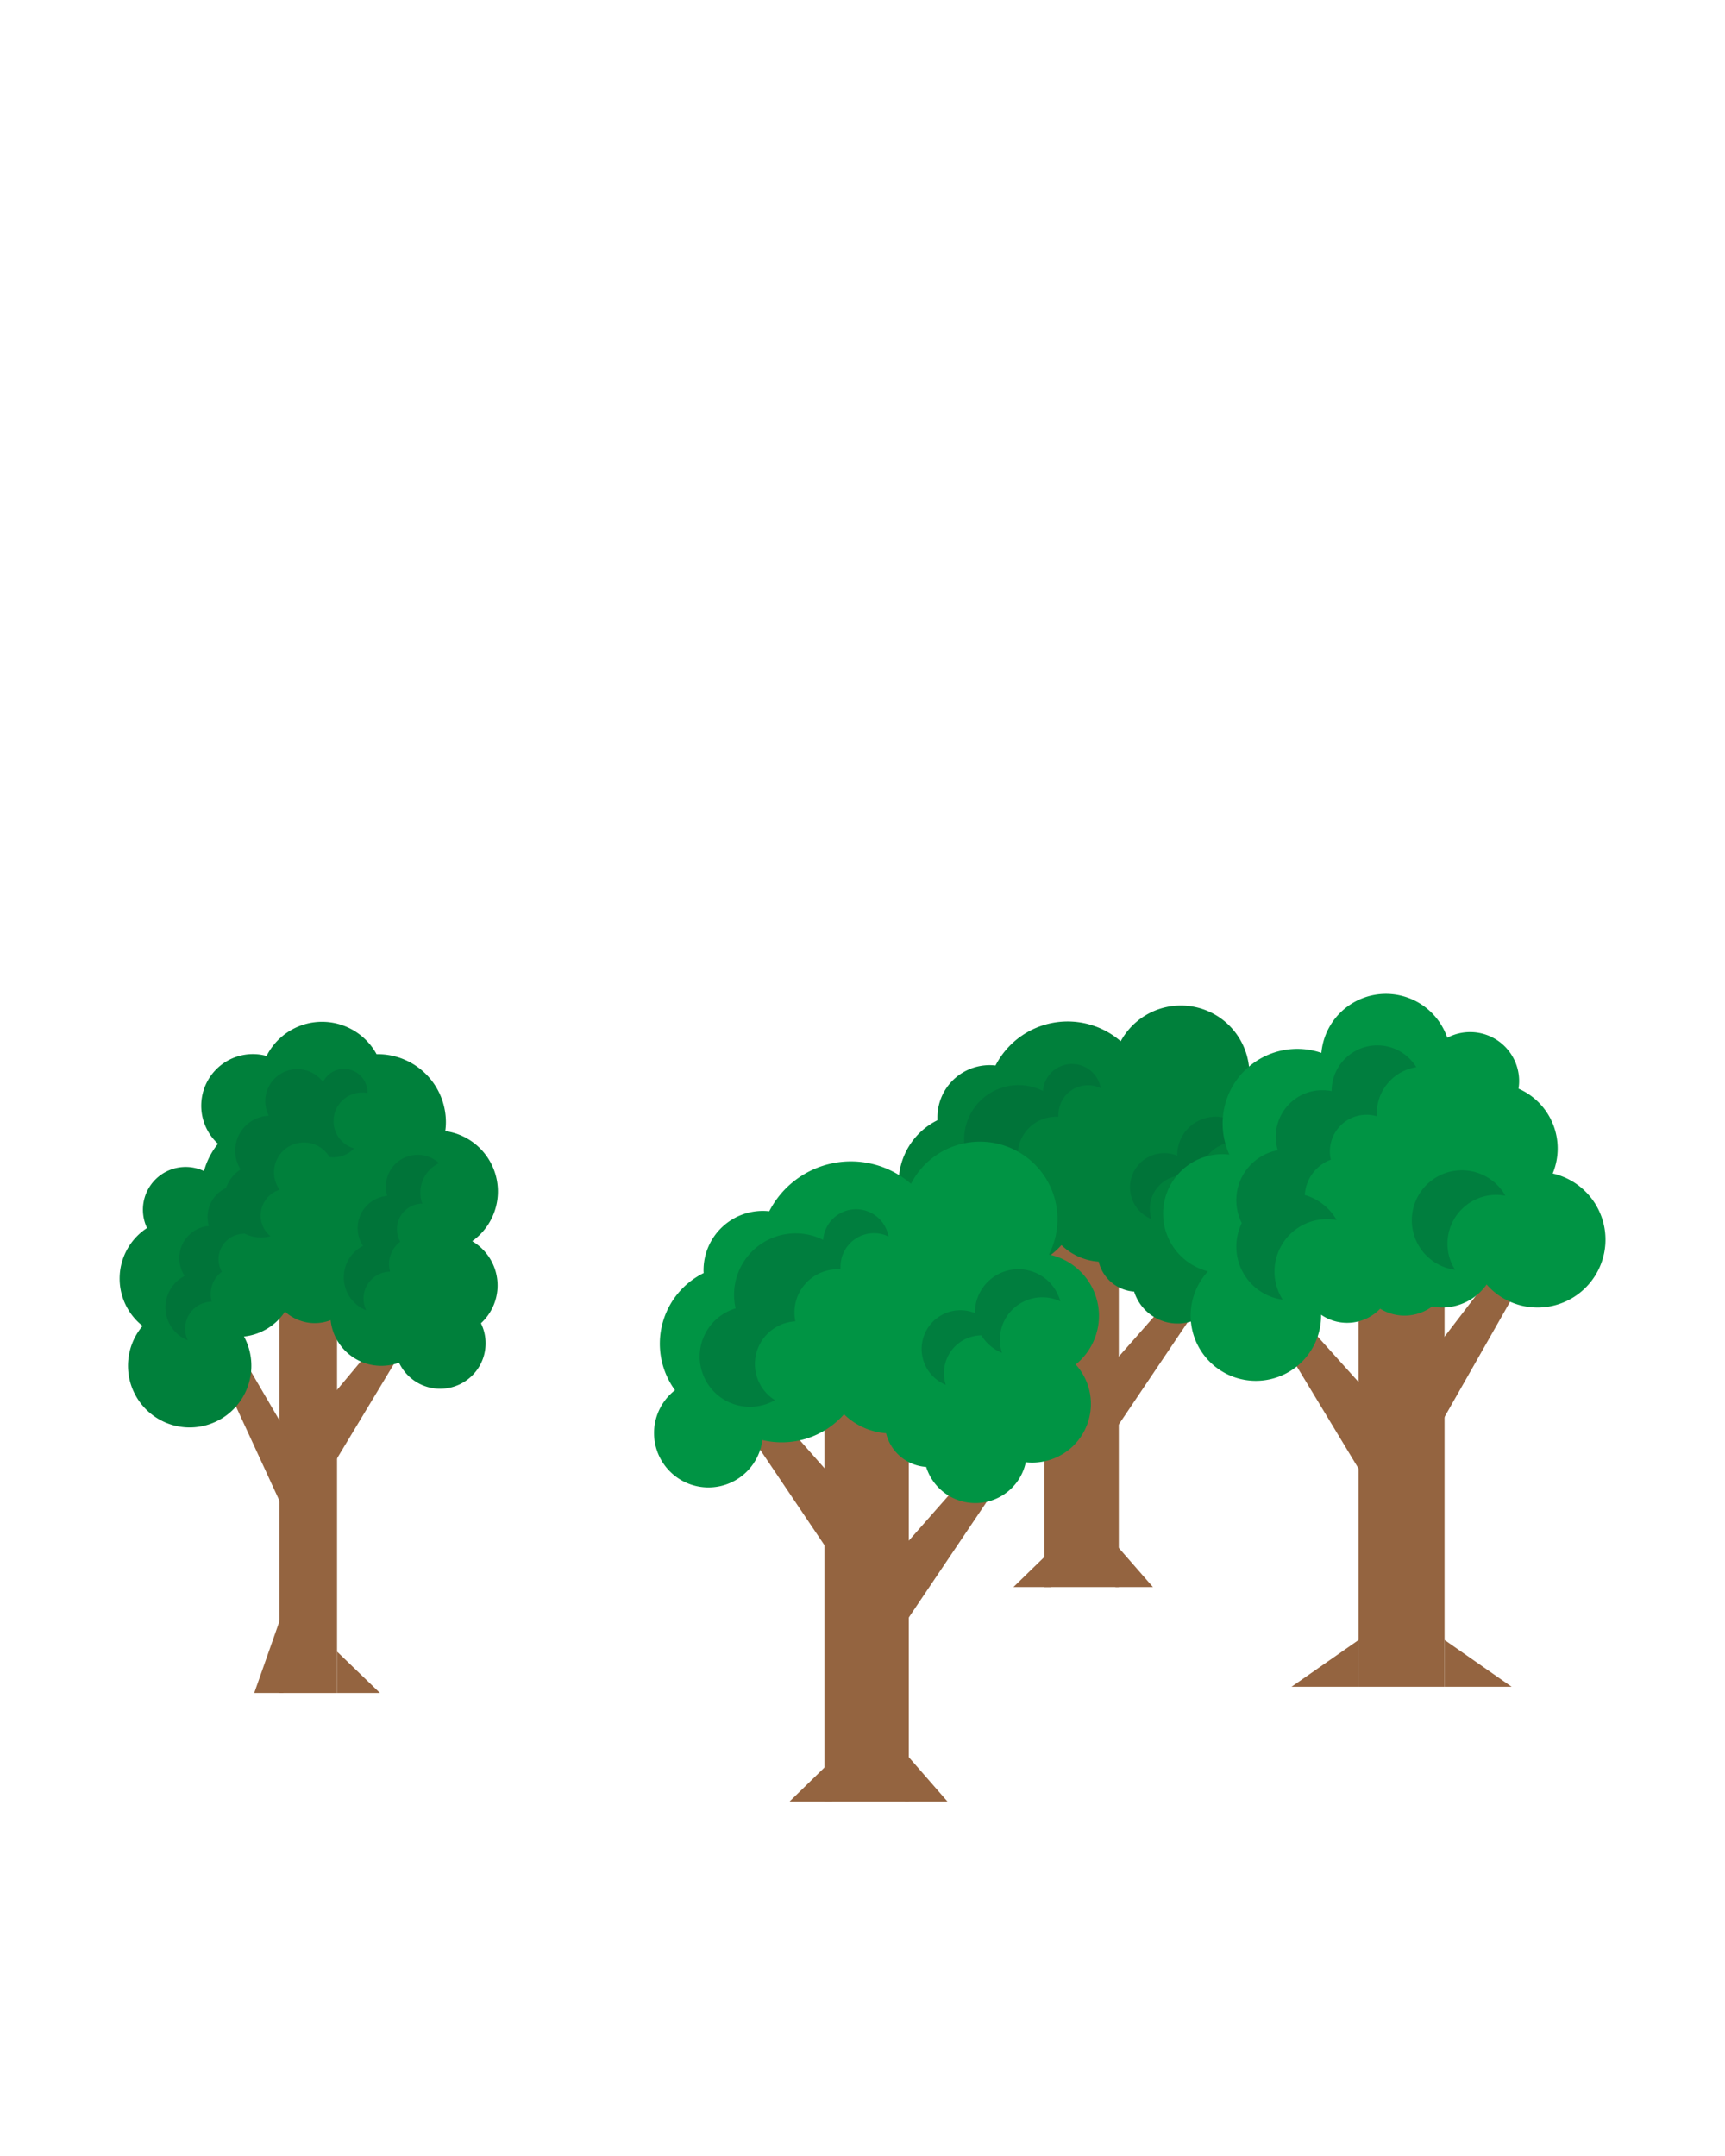 <svg viewBox="0 0 512 640" xmlns="http://www.w3.org/2000/svg"><g fill="#946440"><path d="m309.94 368.51h22.13v102.6h-22.13z"/><path d="m320.71 395.91-10.44 8.45-24.14-35.85h10.44z"/><path d="m321.21 415.02 10.44 8.45 24.14-35.84h-10.44z"/></g><path d="m381.94 343.78a16.46 16.46 0 0 0 -13.12-16.12 20.34 20.34 0 0 0 -36.18-18.57 24.07 24.07 0 0 0 -37.16 7.2 15.48 15.48 0 0 0 -17.24 15.46v.79a20.68 20.68 0 0 0 -7.52 30.73 14.26 14.26 0 1 0 22.91 13.08 21.81 21.81 0 0 0 21.42-6.76 17.58 17.58 0 0 0 11.06 4.93 11.6 11.6 0 0 0 10.51 8.88 13.52 13.52 0 0 0 26.13-1.24 14.93 14.93 0 0 0 1.65.09 15.4 15.4 0 0 0 11.44-25.72 16.45 16.45 0 0 0 6.1-12.75z" fill="#00803b"/><path d="m300.8 471.11h11.15v-10.85z" fill="#946440"/><path d="m342.21 471.11h-11.15v-12.78z" fill="#946440"/><path d="m291.71 356.36a11.19 11.19 0 0 1 10.6-11.17 11.16 11.16 0 0 1 -.24-2.33 11.34 11.34 0 0 1 11.33-11.34h.76q0-.35 0-.69a8.76 8.76 0 0 1 12.54-7.83 8.64 8.64 0 0 0 -17.13.84 16.14 16.14 0 0 0 -23 18 13.17 13.17 0 1 0 10.43 24.01 11.2 11.2 0 0 1 -5.29-9.49z" fill="#006838" opacity=".5"/><path d="m363.65 331.87a11.39 11.39 0 0 0 -13.87 8.19 11.16 11.16 0 0 0 -.36 3 9 9 0 0 0 -1.27-.42 10.15 10.15 0 0 0 -6.38 19.23 9.82 9.82 0 0 1 -.17-5.54 9.92 9.92 0 0 1 9.5-7.44 11.31 11.31 0 0 0 5.38 4.58 11.13 11.13 0 0 1 13.37-14.21 10.4 10.4 0 0 1 1.94.7 11.39 11.39 0 0 0 -8.14-8.09z" fill="#006838" opacity=".5"/><path d="m403.26 382.5h25.5v118.21h-25.5z" fill="#946440"/><path d="m416.25 413.11 12.03 8.35 25.3-44.49-10.74 1.44z" fill="#946440"/><path d="m413.86 422.06-10.21 14.57-23.92-39.57 8.99-2.95z" fill="#946440"/><path d="m460.86 348.35a19.38 19.38 0 0 0 -10.15-25.19 13.72 13.72 0 0 0 .19-2.24 14.54 14.54 0 0 0 -21.33-12.87 19.24 19.24 0 0 0 -37.37 4.49 22.16 22.16 0 0 0 -27.3 30.2 16.68 16.68 0 0 0 -2-.13 17.66 17.66 0 0 0 -4.35 34.78 19.36 19.36 0 1 0 33.57 13.14c0-.09 0-.17 0-.26a13.56 13.56 0 0 0 17.53-1.79 13.78 13.78 0 0 0 15.4-.63 16.38 16.38 0 0 0 3 .29 16.17 16.17 0 0 0 13.2-6.84 20.15 20.15 0 1 0 19.64-32.95z" fill="#009444"/><path d="m448.68 500.71h-19.92v-13.89z" fill="#946440"/><path d="m383.34 500.71h19.92v-13.89z" fill="#946440"/><path d="m429.62 369.2a14.51 14.51 0 0 1 14.51-14.51 14.76 14.76 0 0 1 2.68.25 14.84 14.84 0 1 0 -14.93 22 14.51 14.51 0 0 1 -2.26-7.74z" fill="#006838" opacity=".5"/><path d="m420.37 316.78a13.56 13.56 0 0 0 -25.12 7.11 14 14 0 0 0 -2.76-.27 13.81 13.81 0 0 0 -13.82 13.82 14 14 0 0 0 .59 4 15.09 15.09 0 0 0 -10.68 21.63 15.89 15.89 0 0 0 12.13 22.73 15.57 15.57 0 0 1 13.14-23.91 16 16 0 0 1 2.88.27 16 16 0 0 0 -9.45-7.43 11.91 11.91 0 0 1 7.72-10.48 10.89 10.89 0 0 1 10.63-13.34 11.2 11.2 0 0 1 3 .43c0-.27 0-.54 0-.81a13.92 13.92 0 0 1 11.74-13.75z" fill="#006838" opacity=".5"/><path d="m244.7 418.65h25.05v116.12h-25.05z" fill="#946440"/><path d="m256.89 449.66-11.82 9.56-27.32-40.57h11.82z" fill="#946440"/><path d="m257.46 471.29 11.81 9.56 27.32-40.57h-11.81z" fill="#946440"/><path d="m326.19 390.65a18.63 18.63 0 0 0 -14.85-18.24 23 23 0 0 0 -40.95-21 27.24 27.24 0 0 0 -42.06 8.14c-.62-.06-1.26-.1-1.9-.1a17.61 17.61 0 0 0 -17.61 17.55c0 .3 0 .6.05.89a23.41 23.41 0 0 0 -8.52 34.78 16.14 16.14 0 1 0 25.93 14.8 24.68 24.68 0 0 0 24.24-7.65 20 20 0 0 0 12.48 5.63 13.12 13.12 0 0 0 11.9 10 15.3 15.3 0 0 0 29.57-1.39c.61.06 1.24.1 1.87.1a17.42 17.42 0 0 0 12.94-29.12 18.57 18.57 0 0 0 6.91-14.39z" fill="#009444"/><path d="m234.35 534.77h12.62v-12.28z" fill="#946440"/><path d="m281.22 534.77h-12.62v-14.47z" fill="#946440"/><path d="m224.07 404.89a12.68 12.68 0 0 1 12-12.65 12.54 12.54 0 0 1 -.27-2.63 12.83 12.83 0 0 1 12.83-12.83h.85c0-.26 0-.52 0-.78a9.94 9.94 0 0 1 9.94-9.94 9.81 9.81 0 0 1 4.3 1 9.78 9.78 0 0 0 -19.39 1 18.26 18.26 0 0 0 -26.45 16.34 18.44 18.44 0 0 0 .46 4 14.91 14.91 0 1 0 11.66 27.23 12.67 12.67 0 0 1 -5.93-10.74z" fill="#006838" opacity=".5"/><path d="m305.48 377.17a12.9 12.9 0 0 0 -15.7 9.27 13.28 13.28 0 0 0 -.4 3.35 11.49 11.49 0 0 0 -8.66 21.29 11.11 11.11 0 0 1 -.19-6.27 11.22 11.22 0 0 1 10.75-8.42 12.85 12.85 0 0 0 6.1 5.19 12.6 12.6 0 0 1 15.13-16.09 13.36 13.36 0 0 1 2.2.79 12.91 12.91 0 0 0 -9.23-9.11z" fill="#006838" opacity=".5"/><path d="m82.96 386.43h17.08v116.12h-17.08z" fill="#946440" transform="matrix(-1 0 0 -1 183 888.99)"/><path d="m86.17 427.13-2.25 20.49-20.44-44.35 6.35-4.1z" fill="#946440"/><path d="m96.72 416.55 2.94 16.99 25.54-42.39-9.79 3.03z" fill="#946440"/><path d="m147.69 381.58a15.24 15.24 0 0 0 -7.53-13.14 18.1 18.1 0 0 0 -8-32.69 18.9 18.9 0 0 0 .19-2.62 20.2 20.2 0 0 0 -20.2-20.2h-.38a18.43 18.43 0 0 0 -32.64.52 15.33 15.33 0 0 0 -14.43 26.08 21.88 21.88 0 0 0 -4.15 8.1 12.69 12.69 0 0 0 -16.91 16.9 17.92 17.92 0 0 0 -1.32 29.07 18.31 18.31 0 1 0 30.1 3.14 16.76 16.76 0 0 0 12.17-7.39 13.17 13.17 0 0 0 8.84 3.41 13.4 13.4 0 0 0 4.71-.87 15.13 15.13 0 0 0 20.3 12.61 13.49 13.49 0 1 0 24.31-11.7 15.2 15.2 0 0 0 4.94-11.22z" fill="#00803b"/><path d="m112.78 502.55h-12.74v-12.28z" fill="#946440"/><path d="m75.46 502.55h8.64v-24.57z" fill="#946440"/><path d="m108.22 387.73a8 8 0 0 1 5.39-9.92 7.52 7.52 0 0 1 2.18-.32 8.29 8.29 0 0 1 3-8.89 7.59 7.59 0 0 1 4.45-11 7.39 7.39 0 0 1 2.11-.31c-.06-.18-.13-.35-.19-.53a9.69 9.69 0 0 1 5.15-11.49 9.43 9.43 0 0 0 -15.37 9.73 9.59 9.59 0 0 0 -7.19 14.84 10.5 10.5 0 0 0 .93 19.1 8.42 8.42 0 0 1 -.46-1.21z" fill="#006838" opacity=".5"/><path d="m102.13 317.29a7 7 0 0 0 -6.26 3.92 9.5 9.5 0 0 0 -16.08 10 10.39 10.39 0 0 0 -8.38 15.92 11.11 11.11 0 0 0 -4.34 5.54 9.42 9.42 0 0 0 -5.07 11.25 10.76 10.76 0 0 0 -1.9.36 9.59 9.59 0 0 0 -5.29 14.48 10.5 10.5 0 0 0 .93 19.1 8.42 8.42 0 0 1 -.47-1.21 8 8 0 0 1 5.39-9.92 7.88 7.88 0 0 1 2.18-.32 8.29 8.29 0 0 1 3-8.89 8.15 8.15 0 0 1 -.67-1.57 7.58 7.58 0 0 1 5.12-9.41 7.7 7.7 0 0 1 2.11-.31c0-.05 0-.1 0-.14a10.84 10.84 0 0 0 7.86.88 8 8 0 0 1 2.74-13.8 8.86 8.86 0 1 1 14.79-9.73 7.88 7.88 0 0 0 1.2.1 8.38 8.38 0 0 0 6.08-2.63 8.47 8.47 0 0 1 4-16.44c0-.07 0-.14 0-.21a7 7 0 0 0 -6.94-6.97z" fill="#006838" opacity=".5"/></svg>